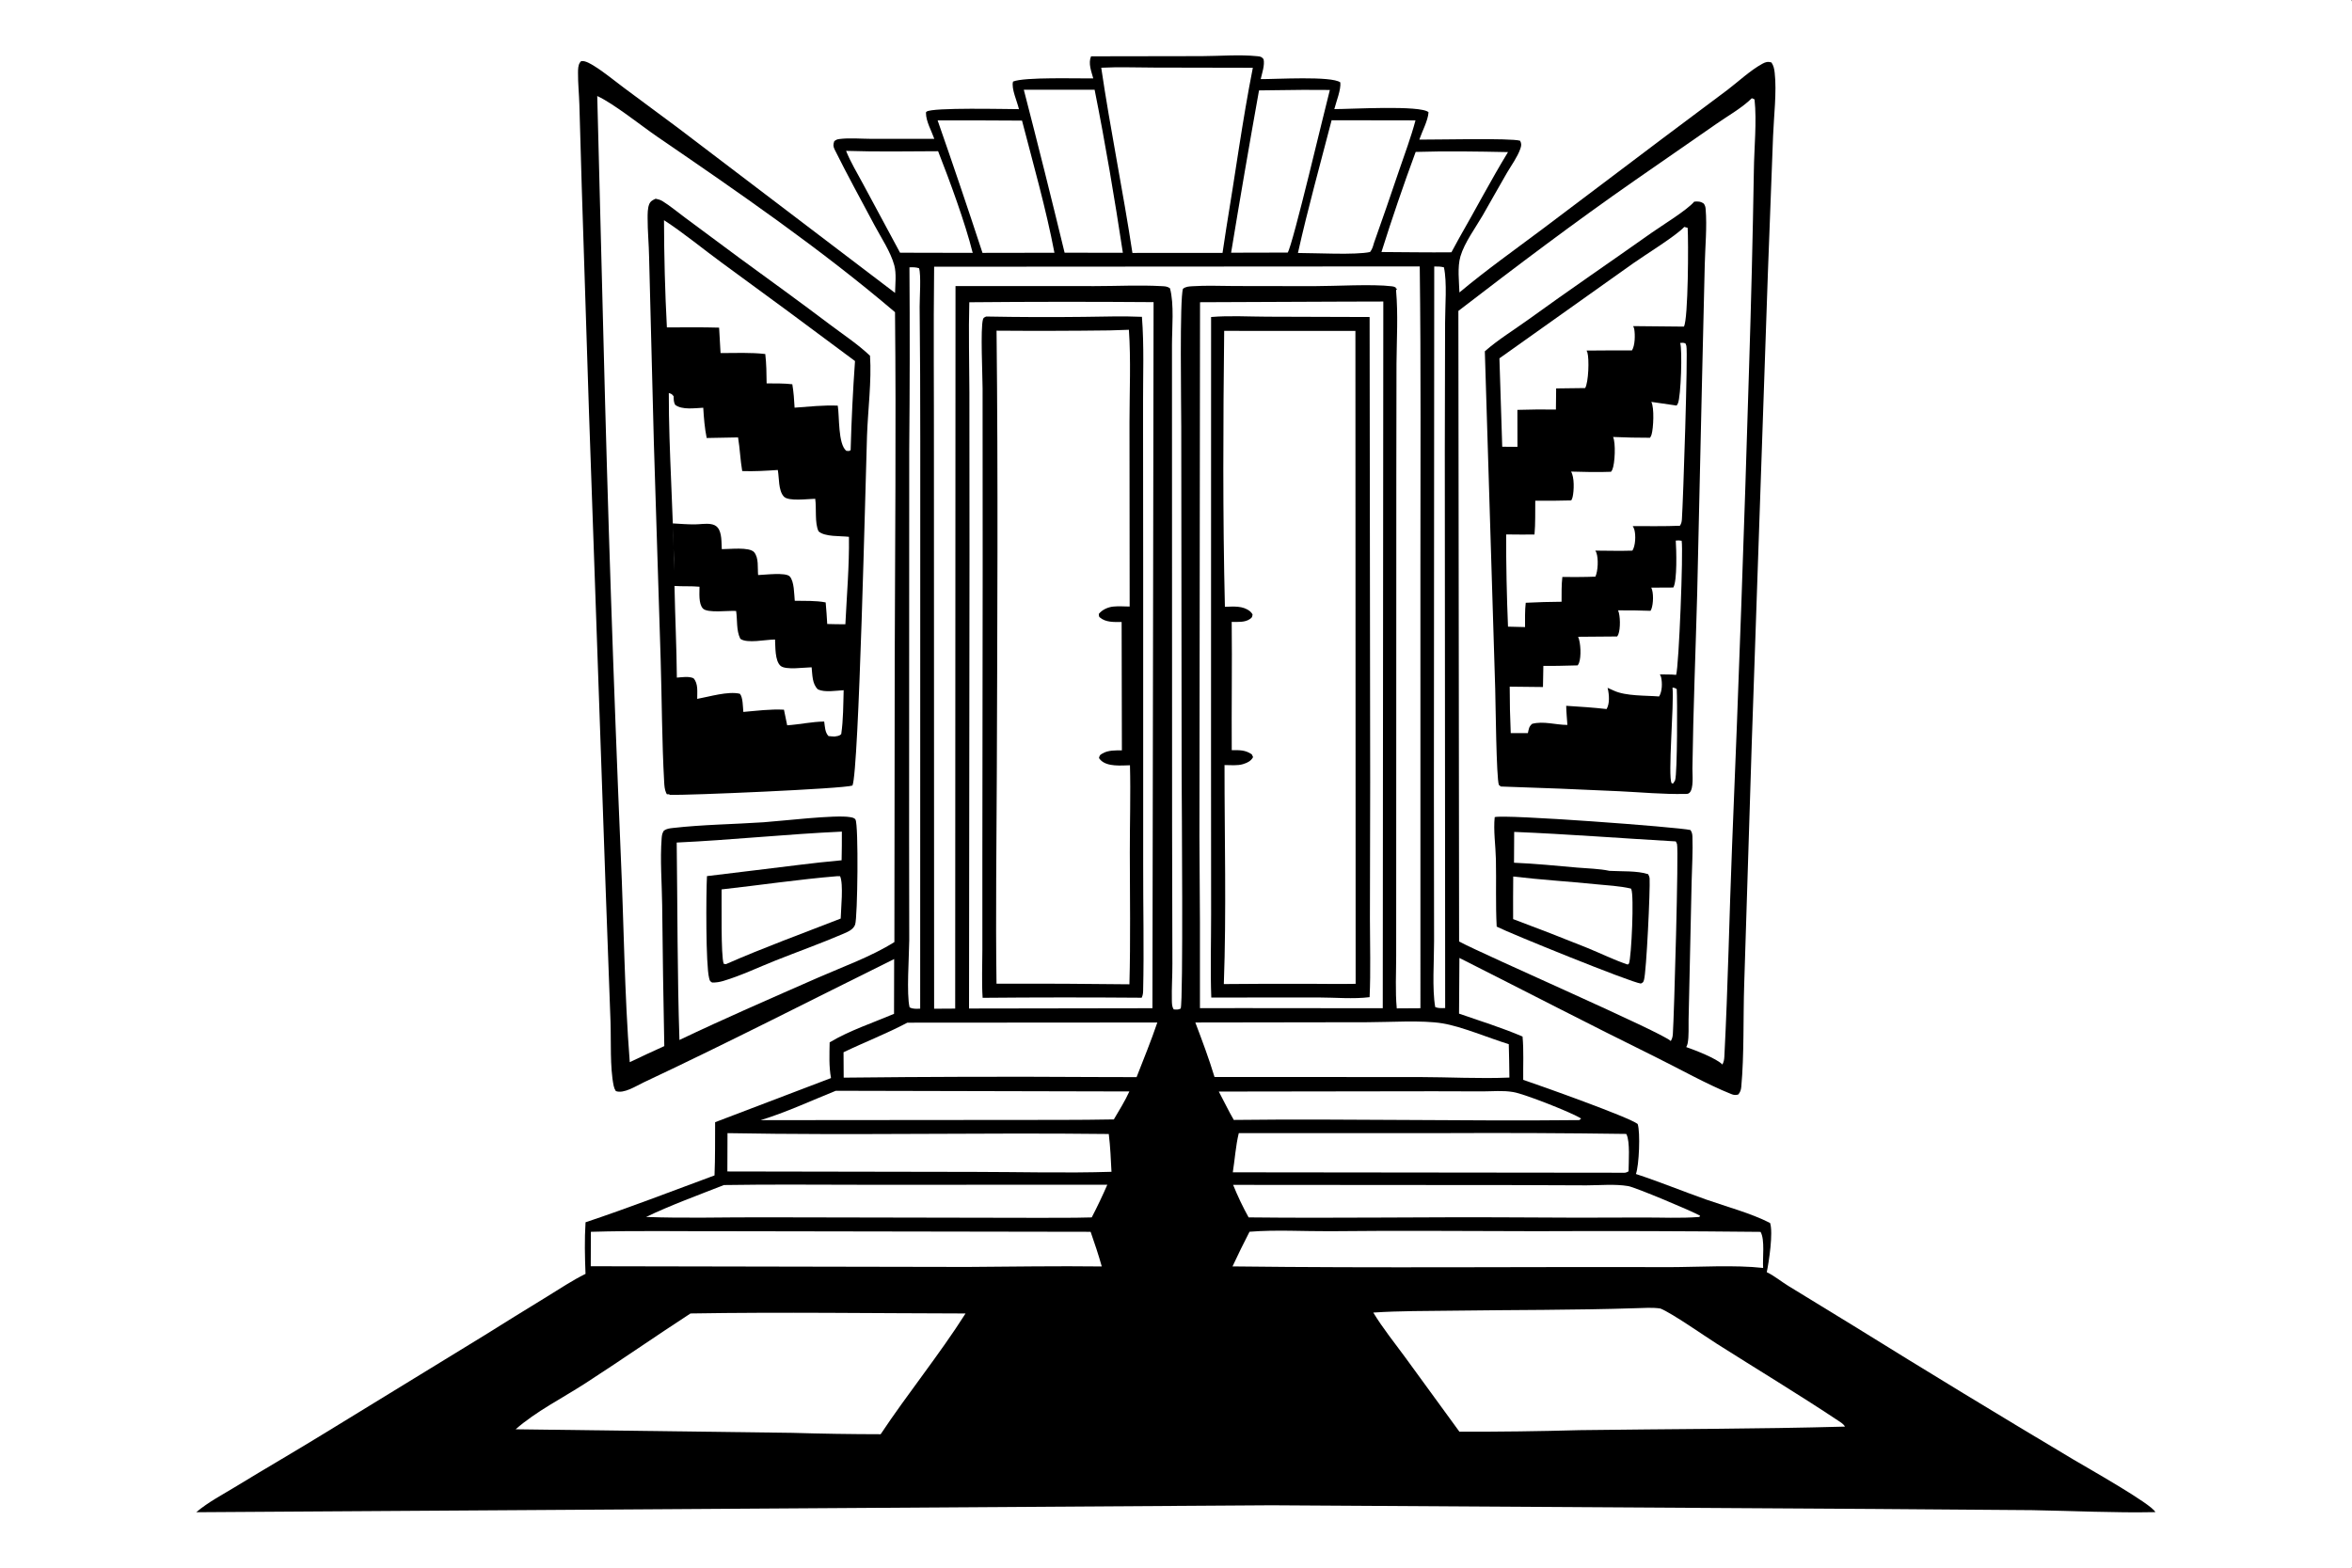 <?xml version="1.0" encoding="utf-8" ?>
<svg xmlns="http://www.w3.org/2000/svg" xmlns:xlink="http://www.w3.org/1999/xlink" width="1024" height="683">
	<rect width="100%" height="100%" fill="#808080" stroke="none"/>
	<path fill="white" transform="matrix(0.667 0 0 0.667 0 -6.10352e-05)" d="M0 0L1534.69 0C1535.54 1.344 1535.84 2.508 1535.91 4.092C1536.57 18.507 1536 33.162 1536 47.604L1536.01 132.471L1536.01 391.421L1536.01 865.91L1536 981.169C1536 989.131 1537.19 1015.2 1535.79 1021.39C1535.57 1022.35 1535.21 1023.17 1534.69 1024L0 1024L0 0Z"/>
	<path transform="matrix(0.667 0 0 0.667 0 -6.10352e-05)" d="M712.172 36.764L784.51 36.644C796.227 36.599 808.914 35.52 820.5 36.678C822.644 36.893 823.373 36.902 824.774 38.635C825.655 42.521 823.768 47.791 822.909 51.646C832.28 51.761 869.141 49.442 874.874 53.796C875.419 58.415 872.166 66.441 870.957 71.225C880.324 71.315 927.431 68.463 932.451 73.272C932.142 78.662 928.222 85.852 926.439 91.149C936.947 91.245 986.216 90.008 992.233 91.888C993.23 93.856 993.095 95.059 992.366 97.144C990.474 102.561 986.598 107.791 983.691 112.747C978.284 121.968 973.182 131.369 967.813 140.614C963.136 148.669 955.912 158.416 953.291 167.341C951.208 174.433 952.395 183.554 952.616 190.937C970.042 176.354 988.824 163.013 1007.01 149.393L1085.31 90.323L1127.6 58.668C1134.83 53.158 1142.45 45.962 1150.38 41.611C1152.5 40.449 1154 40.09 1156.27 40.761C1157.72 42.851 1158.11 45.005 1158.4 47.482C1159.82 59.836 1157.82 76.238 1157.34 88.902L1153.96 178.232L1143.46 484.427L1138.5 642.713C1137.8 663.852 1138.52 689.042 1136.58 709.649C1136.39 711.664 1135.92 712.98 1134.66 714.552C1132.72 715.103 1131.77 714.958 1129.88 714.199C1113.81 707.764 1096.04 697.676 1080.32 689.936C1037.54 668.873 995.191 646.874 952.61 625.407L952.368 661.768C966.173 666.578 980.391 670.952 993.82 676.726C994.67 685.968 994.138 695.687 994.255 704.989C1004.85 708.553 1063.86 729.528 1068.97 733.833C1070.78 739.215 1069.9 760.952 1067.81 766.458C1083.23 771.51 1098.41 777.748 1113.74 783.166C1127.34 787.975 1142.61 791.922 1155.39 798.438C1157.51 804.648 1154.66 823.765 1153.23 830.557C1157.82 832.689 1162.79 836.772 1167.25 839.493L1210.04 865.689Q1281.17 909.841 1353.08 952.698C1361.76 957.91 1404.59 981.938 1406.88 987.216C1380.18 987.774 1353.09 986.389 1326.37 985.923L1224.56 985.152L829.971 982.744L128.098 987.28C135.832 980.682 145.633 975.6 154.329 970.28C173.761 958.391 193.509 947.023 212.899 935.067L315.728 872.088Q336.429 859.125 357.267 846.384C365.459 841.354 373.569 835.917 382.192 831.66C381.747 820.522 381.493 809.114 382.207 797.988C410.525 788.527 438.389 777.744 466.389 767.39C466.874 755.837 466.71 744.209 466.785 732.644L542.432 703.83C541.007 696.253 541.417 688.204 541.54 680.53C554.184 672.91 569.903 667.701 583.568 661.904L583.646 626.134C529.193 653.049 475.083 680.852 420.103 706.674C415.157 708.997 407.25 714.237 401.983 712.336C401.237 711.191 400.839 710.21 400.558 708.862C398.076 696.922 398.944 679.514 398.504 666.949L395.347 580.644L384.442 268.778L379.732 122.218L378.173 68.133C377.975 61.236 377.226 54.34 377.293 47.441C377.314 45.316 377.301 42.48 378.635 40.716C379.226 39.935 379.033 40.009 379.899 39.899C382.161 39.612 385.847 41.85 387.758 43.031C394.458 47.172 400.774 52.503 407.103 57.203L442.819 83.7L584.237 191.237C584.343 185.653 585.207 178.593 583.736 173.204C581.306 164.305 575.131 155.179 570.786 146.999C562.098 130.644 553.04 114.246 544.825 97.659C543.758 95.503 543.813 94.361 544.557 92.187C545.607 91.33 546.382 90.963 547.744 90.784C554.373 89.913 561.741 90.621 568.463 90.64L609.845 90.623C608.042 85.509 604.414 79.191 604.417 73.805C604.417 73.233 604.342 73.256 604.868 72.864C608.652 70.045 656.971 71.265 665.093 71.264C664.095 66.587 659.909 57.648 661.254 53.249C668.694 50.167 703.803 51.351 713.611 51.189C712.366 46.638 710.198 41.344 712.172 36.764Z"/>
	<path fill="white" transform="matrix(0.667 0 0 0.667 0 -6.10352e-05)" d="M389.841 62.687C400.662 67.665 418.444 82.015 429.25 89.41C482.009 125.521 535.487 162.336 584.208 203.812C584.988 279.517 584.21 355.304 584.017 431.015L583.799 615.035C568.634 624.595 550.15 631.151 533.705 638.383C503.562 651.638 473.218 664.784 443.503 678.964C442.079 636.089 442.267 592.98 441.709 550.071C477.677 548.406 513.54 544.559 549.51 542.932C549.621 549.16 549.422 555.42 549.35 561.649C530.666 563.296 511.961 565.945 493.323 568.115L461.462 571.983C460.854 583.611 460.63 630.066 462.87 638.551C463.334 640.305 463.302 640.555 464.84 641.467C467.404 641.51 469.709 641.151 472.164 640.416C483.671 636.977 494.911 631.582 506.064 627.139C520.869 621.242 536.058 615.847 550.677 609.546C553.56 608.303 557.101 606.782 558.179 603.601C559.812 598.785 560.482 538.571 558.409 535.103C557.685 533.893 556.243 533.733 554.958 533.491C545.644 531.744 509.654 536.077 498.373 536.829C478.769 538.134 458.656 538.342 439.174 540.565C436.998 540.813 435.225 541.013 433.365 542.255C432.267 543.881 432.041 545.262 431.893 547.177C430.794 561.371 432.042 576.495 432.218 590.774Q432.68 636.869 433.609 682.957Q422.279 688.074 411.068 693.448C407.565 648.485 407.232 603.211 405.191 558.163Q398.064 389.328 393.87 220.395L389.841 62.687Z"/>
	<path transform="matrix(0.667 0 0 0.667 0 -6.10352e-05)" d="M427.968 129.742C429.543 130.054 431.124 130.498 432.502 131.35C437.536 134.464 442.373 138.574 447.157 142.091L482.938 168.626C502.503 182.911 522.106 197.077 541.439 211.68C550.24 218.329 559.883 224.66 567.885 232.251C569.009 248.519 566.482 268.013 565.926 284.609C564.962 313.396 560.636 503.251 556.433 512.851C550.493 514.98 448.281 519.342 436.924 518.934L437.019 518.52L435.289 518.526C435.071 518.155 434.981 518.018 434.787 517.591C433.825 515.475 433.655 512.877 433.527 510.583C432.041 483.945 432.047 457.021 431.231 430.34L426.794 289.053L423.687 167.809C423.536 159.343 422.712 150.855 422.725 142.396C422.73 139.618 422.692 136.049 423.714 133.436C424.532 131.343 426.013 130.624 427.968 129.742Z"/>
	<path fill="white" transform="matrix(0.667 0 0 0.667 0 -6.10352e-05)" d="M436.554 256.606C438.401 257.143 438.505 257.222 439.713 258.723C439.765 260.763 439.675 262.493 440.712 264.315C445.262 267.782 453.629 266.41 459.032 266.199C459.436 272.873 459.934 279.396 461.277 285.956L481.76 285.571C482.969 292.834 483.21 300.249 484.466 307.544C492.223 307.823 499.956 307.375 507.689 306.83C508.681 312.037 507.946 320.137 511.635 324.19C514.652 327.504 527.452 325.683 532.114 325.638C533.043 331.836 531.677 341.485 534.297 346.877C538.308 350.612 548.768 349.792 554.137 350.481C554.398 369.369 552.715 388.671 551.809 407.562C547.868 407.62 543.902 407.453 539.96 407.384Q539.584 400.332 538.944 393.299C532.495 392.028 525.347 392.36 518.768 392.219C518.336 387.882 518.458 379.505 515.479 376.328C512.831 373.504 499.011 375.329 494.848 375.428C494.404 370.867 495.412 364.124 492.209 360.491C489.06 356.918 476.011 358.587 471.137 358.524C470.874 354.22 471.286 347.768 468.39 344.366C467.251 343.028 465.675 342.434 463.978 342.162C460.731 341.642 456.758 342.34 453.436 342.358C448.711 342.384 443.931 341.994 439.214 341.711C439.246 352.043 440.08 362.329 439.883 372.673C439.631 334.007 436.485 295.316 436.554 256.606Z"/>
	<path fill="white" transform="matrix(0.667 0 0 0.667 0 -6.10352e-05)" d="M433.418 143.756C446.402 152.171 458.851 162.572 471.404 171.724Q514.941 203.46 558.093 235.718Q556.03 264.771 555.242 293.887C554.197 294.718 553.628 294.394 552.352 294.307C546.938 289.595 548.004 272.232 546.841 264.827C537.483 264.422 527.996 265.477 518.662 266.152C518.39 260.986 518.028 255.971 517.172 250.859C511.62 250.22 505.986 250.344 500.403 250.302C500.322 243.879 500.282 237.514 499.519 231.127C489.944 230.011 479.97 230.514 470.332 230.507L469.388 213.904C458.062 213.542 446.639 213.788 435.302 213.748C434.057 190.524 433.483 167.017 433.418 143.756Z"/>
	<path fill="white" transform="matrix(0.667 0 0 0.667 0 -6.10352e-05)" d="M440.271 382.549C445.703 382.934 451.132 382.544 456.593 383.057C456.614 387.207 455.886 393.995 458.769 397.222C461.69 400.493 475.739 398.475 480.489 398.88C481.404 404.815 480.498 411.543 483.227 417.029C487.577 420.319 500.014 417.497 505.898 417.516C506.18 422.237 505.75 431.399 509.482 434.692C512.771 437.593 525.041 435.701 529.774 435.653C530.308 440.572 530.068 446.529 533.91 450.102C538.42 452.191 545.705 450.883 550.683 450.613C550.414 460.033 550.477 469.904 549.113 479.221C547.825 480.632 546.541 480.507 544.696 480.857C543.381 480.835 542.072 480.674 540.764 480.545C538.436 478.006 538.468 474.408 537.983 471.073C529.984 471.156 521.854 472.991 513.821 473.528L511.72 463.339C502.946 462.853 493.945 464.054 485.198 464.796C484.888 461.742 484.982 455.192 482.937 452.933C475.19 451.098 463.015 454.855 455.091 456.279C455.043 451.739 455.873 446.305 452.666 442.797C449.51 441.376 445.204 442.163 441.808 442.391C441.64 422.451 440.64 402.492 440.271 382.549Z"/>
	<path fill="white" transform="matrix(0.667 0 0 0.667 0 -6.10352e-05)" d="M1143.46 64.137C1144.17 64.279 1144.63 64.582 1145.25 64.933C1146.8 79.224 1144.98 96.76 1144.81 111.352Q1143.74 175.705 1141.68 240.034Q1137.03 396.102 1130.59 552.107C1128.75 597.942 1127.93 643.922 1125.55 689.717C1125.45 691.716 1125.22 693.208 1124.26 694.995C1120.57 691.035 1106.08 685.472 1100.67 683.602C1101.11 682.717 1101.42 682.098 1101.6 681.118C1102.49 676.374 1102.08 670.539 1102.2 665.643L1102.97 630.957L1104.19 575.54C1104.41 565.825 1105.06 555.895 1104.71 546.188C1104.64 544.521 1104.39 543.284 1103.4 541.896C1095.45 539.951 981.298 531.461 975.646 533.486C974.733 542.151 976.24 552.241 976.432 561.034C976.749 575.632 976.17 590.386 976.942 604.948C984.672 609.012 1064.53 641.408 1071.03 642.123C1072.41 641.444 1072.59 641.396 1073.07 639.838C1074.7 634.576 1077.2 580.396 1076.76 573.519C1076.69 572.537 1076.27 571.595 1075.82 570.735C1068.81 568.387 1058.12 568.983 1050.59 568.555C1043.99 567.125 1036.34 567.015 1029.59 566.422C1015.84 565.213 1002.03 563.822 988.249 563.244L988.364 543.119C1023.54 544.56 1058.68 547.324 1093.82 549.326C1094.16 549.909 1094.47 550.432 1094.65 551.09C1095.79 555.264 1092.75 663.087 1091.93 675.071C1091.8 676.881 1091.49 678.101 1090.57 679.672C1085.88 674.437 969.325 623.737 952.409 614.676L951.934 202.982C989.752 173.882 1028.06 144.954 1067.23 117.702L1120.57 80.713C1127.88 75.604 1137.19 70.382 1143.46 64.137Z"/>
	<path transform="matrix(0.667 0 0 0.667 0 -6.10352e-05)" d="M1105.87 131.651C1108.35 131.403 1110.1 131.477 1112.15 132.967C1112.93 134.149 1113.21 135.004 1113.33 136.428C1114.31 148.22 1113.02 161.011 1112.75 172.864L1111.03 245.631L1107.82 387.372C1106.79 425.489 1105.21 463.624 1104.7 501.752C1104.65 505.618 1105.66 514.69 1102.85 517.519C1101.95 518.43 1101.11 518.296 1099.87 518.324C1085.69 518.651 1071.11 517.231 1056.93 516.569Q1018.3 514.722 979.637 513.484L978.379 512.476C976.692 508.258 976.232 457.651 975.976 449.696L969.201 229.344C977.863 221.72 988.655 215.115 998.041 208.321C1024.41 189.233 1051.36 170.87 1077.93 152.059C1084.73 147.246 1101.13 137.286 1105.87 131.651Z"/>
	<path fill="white" transform="matrix(0.667 0 0 0.667 0 -6.10352e-05)" d="M1096.7 223.895C1098.1 223.751 1098.83 223.658 1100.16 224.224C1100.46 224.935 1100.58 225.151 1100.76 225.848C1101.86 230.041 1098.64 327.378 1097.83 339.101C1097.72 340.723 1097.42 341.854 1096.55 343.245C1086.32 343.672 1075.99 343.442 1065.74 343.489C1066.21 344.301 1066.56 344.934 1066.81 345.842C1067.81 349.506 1067.57 356.275 1065.52 359.491C1057.48 359.765 1049.35 359.502 1041.29 359.481C1041.63 360.054 1041.8 360.27 1042.02 360.86C1043.44 364.698 1043.07 372.813 1041.38 376.466C1034.2 376.804 1026.99 376.7 1019.8 376.703C1019.18 382.051 1019.32 387.482 1019.29 392.86Q1007.59 392.934 995.898 393.526C995.282 398.748 995.489 404.14 995.452 409.396L984.328 409.12Q983.07 379.031 983.112 348.916C989.275 349.049 995.456 348.974 1001.62 348.979C1002.28 341.725 1002.02 334.213 1002.12 326.921Q1013.86 327.019 1025.6 326.707C1026.02 325.913 1026.32 325.325 1026.51 324.442C1027.45 320.28 1027.74 311.551 1025.48 307.889C1034.18 308.121 1042.85 308.366 1051.55 308.012C1051.88 307.567 1052.23 307.07 1052.45 306.559C1054.14 302.626 1054.73 289.174 1052.91 285.281Q1064.96 285.823 1077.02 285.801C1077.43 285.153 1077.82 284.46 1078.03 283.719C1079.27 279.498 1079.9 266.176 1077.88 262.377L1094.37 264.768C1094.74 264.233 1094.99 263.93 1095.24 263.359C1097.22 258.823 1098.19 228.101 1096.7 223.895Z"/>
	<path fill="white" transform="matrix(0.667 0 0 0.667 0 -6.10352e-05)" d="M1099.39 148.151L1101.59 148.732C1102.15 156.44 1102.02 208.678 1099.13 213.231L1065.99 212.907C1066.32 213.573 1066.61 214.144 1066.73 214.887C1067.36 218.666 1067.27 225.548 1065.23 228.778Q1050.41 228.725 1035.6 228.874C1035.76 229.186 1036.03 229.682 1036.13 230.044C1037.42 234.453 1036.9 249.516 1034.7 253.35Q1025.23 253.529 1015.75 253.588L1015.6 267.376Q1003.03 267.195 990.458 267.591L990.5 291.75L980.557 291.646L978.726 233.944L1066.07 171.894C1074.31 166.049 1093.62 154.262 1099.39 148.151Z"/>
	<path fill="white" transform="matrix(0.667 0 0 0.667 0 -6.10352e-05)" d="M1093.83 352.926C1095.27 352.756 1096.26 352.78 1097.68 353.048C1098.82 359.927 1095.9 434.808 1094.07 440.6C1090.61 440.236 1086.94 440.379 1083.46 440.296C1083.81 440.941 1084.1 441.495 1084.27 442.219C1085.1 445.958 1085 451.422 1082.95 454.701C1074.27 453.997 1061.22 454.539 1053.42 450.895C1052.06 450.259 1050.68 449.67 1049.31 449.054C1049.35 449.23 1049.41 449.404 1049.45 449.582C1050.38 453.544 1050.81 459.326 1048.68 462.911C1039.91 461.908 1031.12 461.357 1022.31 460.796C1022.39 464.951 1022.81 469.133 1023.09 473.28C1015.52 473.283 1007.4 470.577 1000.06 472.574C997.911 474.479 997.937 475.892 997.298 478.611L986.111 478.618Q985.433 463.464 985.438 448.294L1007.15 448.533L1007.4 434.755C1014.86 434.838 1022.33 434.577 1029.78 434.407C1030.16 433.819 1030.39 433.534 1030.63 432.914C1032.23 428.904 1031.82 419.599 1030.1 415.732L1055.58 415.527C1055.95 414.928 1056.12 414.721 1056.36 414.104C1057.77 410.495 1057.69 401.969 1056.19 398.475Q1066.77 398.391 1077.34 398.782C1077.61 398.281 1077.76 398.062 1077.95 397.553C1079.23 394.091 1079.44 386.919 1077.85 383.653L1092.24 383.576C1094.85 379.121 1094.23 358.821 1093.83 352.926Z"/>
	<path fill="white" transform="matrix(0.667 0 0 0.667 0 -6.10352e-05)" d="M1091.7 448.88C1092.9 449.017 1093.47 449.199 1094.47 449.896C1094.89 456.524 1094.89 504.722 1093.42 509.333C1093.2 509.998 1092.44 510.916 1092.06 511.539L1091.17 511.355C1088.5 507.3 1092.83 459.378 1091.7 448.88Z"/>
	<path fill="white" transform="matrix(0.667 0 0 0.667 0 -6.10352e-05)" d="M632.691 197.333Q692.837 196.788 752.983 197.257L752.233 658.232L632.523 658.421L632.826 362.058L632.753 256.258C632.701 236.641 632.154 216.941 632.691 197.333Z"/>
	<path transform="matrix(0.667 0 0 0.667 0 -6.10352e-05)" d="M643.671 206.644Q675.475 207.248 707.283 206.873C719.946 206.76 732.724 206.26 745.374 206.846C746.869 225.723 746.052 245.202 746.112 264.143L746.194 372.221L746.2 565.07C746.14 592.223 746.787 619.511 746.171 646.648C746.13 648.472 745.983 649.706 745.216 651.385Q693.305 650.973 641.395 651.44C640.711 641.05 641.225 630.305 641.225 619.871L641.223 560.507L641.422 372.496L641.368 253.6C641.347 245.011 639.902 214.481 641.607 208.572C642.008 207.183 642.472 207.312 643.671 206.644Z"/>
	<path fill="white" transform="matrix(0.667 0 0 0.667 0 -6.10352e-05)" d="M724.211 215.712L736.872 215.299C738.228 235.216 737.266 255.693 737.258 275.672L737.37 395.991C733.865 395.956 730.139 395.663 726.664 396.011C723.237 396.354 719.343 398.085 717.232 400.808C717.316 401.514 717.2 402.481 717.761 402.977C721.703 406.466 727.236 406.068 732.129 406.097L732.299 489.898C728.119 489.861 723.329 489.728 719.61 491.926C717.93 492.92 717.788 493.019 717.351 494.903C717.706 495.401 718.072 495.889 718.509 496.32C722.956 500.708 731.864 499.725 737.572 499.618C738.069 518.618 737.447 537.672 737.472 556.68C737.509 585.336 737.987 613.963 737.21 642.614L694.125 642.243L650.462 642.211C649.814 596.624 650.499 550.937 650.65 505.341C650.97 408.908 651.536 312.317 650.484 215.89Q687.349 216.176 724.211 215.712Z"/>
	<path fill="white" transform="matrix(0.667 0 0 0.667 0 -6.10352e-05)" d="M876.541 196.923Q889.738 196.813 902.936 196.852L902.577 658.243L811.875 658.159L783.25 658.185Q783.43 602.317 782.911 546.451L783.304 197.311L876.541 196.923Z"/>
	<path transform="matrix(0.667 0 0 0.667 0 -6.10352e-05)" d="M790.519 206.966C802.493 205.939 815.123 206.733 827.159 206.754L893.997 206.972L894.365 510.786L894.195 599.911C894.195 616.888 894.764 634.056 893.988 651.011C883.471 652.342 871.365 651.224 860.695 651.217L790.649 651.261C789.983 633.313 790.551 615.116 790.535 597.142L790.479 492.872L790.519 206.966Z"/>
	<path fill="white" transform="matrix(0.667 0 0 0.667 0 -6.10352e-05)" d="M799.068 216.014L884.725 216.042L884.876 642.305C874.51 642.506 864.117 642.317 853.748 642.283Q826.292 642.206 798.837 642.466C800.562 595.007 799.257 546.998 799.291 499.479C803.06 499.48 807.747 499.995 811.361 498.875C814.077 498.034 816.587 496.893 817.928 494.285L817.109 492.526C812.924 489.537 808.939 489.726 804.005 489.75C803.82 461.837 804.293 433.92 803.978 406.012C807.763 406.02 812.588 406.446 815.815 404.164C817.295 403.118 817.303 402.947 817.602 401.16C817.165 400.439 816.667 399.718 816.009 399.178C811.259 395.285 805.244 396.019 799.54 396.157C798.081 336.243 798.399 275.948 799.068 216.014Z"/>
	<path fill="white" transform="matrix(0.667 0 0 0.667 0 -6.10352e-05)" d="M609.742 174.134L926.72 173.933C927.553 239.467 927.131 305.056 927.15 370.596L927.16 658.237L911.716 658.333C910.668 647.068 911.34 635.173 911.332 623.847L911.356 557.913L911.427 309.396L911.54 237.473C911.663 221.575 912.664 205.28 911.25 189.442L911.919 189.005L911.203 189.531L911.885 188.583L911.121 188.272L911.042 187.711C910.195 187.22 909.565 187.037 908.591 186.916C895.829 185.33 871.333 186.832 857.447 186.819L805.766 186.738C796.708 186.724 787.409 186.258 778.384 186.872C776.044 187.032 774.052 187.063 772.181 188.524C769.92 194.467 771.055 266.091 771.048 278.634L771.297 505.061C771.38 523.543 772.403 653.785 770.683 658.443C768.913 659.33 768.102 659.115 766.157 659.009C764.918 657.265 764.968 655.136 764.916 653.015C764.721 645.154 765.297 637.177 765.257 629.288L765.067 539.686L765.005 286.977L764.99 225.369C764.965 214.564 766.525 198.367 763.658 188.164C761.737 186.876 760.299 186.927 758.04 186.803C743.674 186.013 728.801 186.797 714.384 186.788L623.693 186.755L623.484 658.479L609.733 658.565L609.607 297.77C609.679 256.565 609.242 215.335 609.742 174.134Z"/>
	<path fill="white" transform="matrix(0.667 0 0 0.667 0 -6.10352e-05)" d="M1067.59 854.08C1072.94 853.95 1078.52 853.48 1083.83 854.29C1091.49 857.403 1112.43 872.097 1120.61 877.288C1147 894.027 1173.98 910.284 1199.98 927.585C1201.69 928.722 1203.2 929.619 1204.34 931.378C1146.66 932.989 1088.77 932.902 1031.06 933.695Q991.845 934.799 952.615 934.713L917.073 885.943C910.111 876.44 902.487 866.995 896.378 856.933C913.662 855.769 931.335 855.935 948.669 855.694C988.273 855.144 1028.02 855.376 1067.59 854.08Z"/>
	<path fill="white" transform="matrix(0.667 0 0 0.667 0 -6.10352e-05)" d="M450.71 857.513C510.479 856.523 570.459 857.423 630.246 857.52C613.073 884.543 592.59 909.647 574.835 936.356Q545.974 936.324 517.125 935.454L336.577 933.126C349.829 921.48 367.104 912.777 381.927 903.203C405.036 888.28 427.64 872.528 450.71 857.513Z"/>
	<path fill="white" transform="matrix(0.667 0 0 0.667 0 -6.10352e-05)" d="M718.818 44.217C730.252 43.627 741.9 44.095 753.36 44.117L817.772 44.249C810.943 78.8 806.258 114.09 800.461 148.861Q799.164 156.973 797.984 165.103L739.176 165.131C733.047 124.725 724.767 84.675 718.818 44.217Z"/>
	<path fill="white" transform="matrix(0.667 0 0 0.667 0 -6.10352e-05)" d="M868.11 803.821C912.914 803.327 957.771 803.752 1002.58 803.81Q1075.88 803.481 1149.18 804.245C1152.15 809.428 1150.39 821.498 1150.86 827.804C1132.51 825.733 1108.47 827.239 1089.56 827.275C994.546 826.965 899.513 827.959 804.501 826.796Q809.825 815.368 815.608 804.166C832.784 802.78 850.841 803.924 868.11 803.821Z"/>
	<path fill="white" transform="matrix(0.667 0 0 0.667 0 -6.10352e-05)" d="M472.756 803.813L711.887 804.2C714.499 811.702 717.024 819.178 719.171 826.828C689.902 826.463 660.582 826.957 631.313 827.148L385.607 826.687L385.681 804.208C414.655 803.337 443.762 803.912 472.756 803.813Z"/>
	<path fill="white" transform="matrix(0.667 0 0 0.667 0 -6.10352e-05)" d="M780.23 667.546L892.639 667.375C906.86 667.381 928.218 665.891 941.634 668.127C954.221 670.225 971.909 677.729 984.835 681.715C985.095 688.972 985.121 696.249 985.244 703.509C965.668 704.341 945.534 703.191 925.899 703.162L792.765 703.146C789.126 691.131 784.679 679.282 780.23 667.546Z"/>
	<path fill="white" transform="matrix(0.667 0 0 0.667 0 -6.10352e-05)" d="M592.258 667.665L755.429 667.555C751.366 679.568 746.492 691.404 741.891 703.221L713.625 703.149Q632.163 702.651 550.705 703.56L550.604 686.982C564.385 680.357 578.746 674.826 592.258 667.665Z"/>
	<path fill="white" transform="matrix(0.667 0 0 0.667 0 -6.10352e-05)" d="M808.594 739.773L943.441 739.767Q1002.47 739.47 1061.49 740.301C1061.55 740.414 1061.61 740.528 1061.67 740.641C1064.07 745.117 1063.07 758.949 1063.02 764.721C1061.09 765.915 1060.29 765.672 1058.06 765.638L804.696 765.362C806.035 756.856 806.569 748.146 808.594 739.773Z"/>
	<path fill="white" transform="matrix(0.667 0 0 0.667 0 -6.10352e-05)" d="M474.867 739.787C557.783 741.314 640.793 739.371 723.736 740.351C724.743 748.507 725.088 756.824 725.508 765.029C695.748 765.96 665.777 765.115 635.987 765.087L474.78 764.81L474.867 739.787Z"/>
	<path fill="white" transform="matrix(0.667 0 0 0.667 0 -6.10352e-05)" d="M804.906 773.562L988.741 773.698L1035.48 773.871C1044.31 773.857 1054.11 772.894 1062.78 774.353C1067.43 775.134 1104.52 790.711 1109.73 793.712L1109.25 794.503C1096.97 795.492 1084.02 794.795 1071.67 794.869Q1029.87 795.126 988.07 794.791C930.389 794.441 872.7 795.444 815.018 794.792Q809.31 784.488 804.906 773.562Z"/>
	<path fill="white" transform="matrix(0.667 0 0 0.667 0 -6.10352e-05)" d="M472.515 773.67C504.311 773.134 536.187 773.53 567.992 773.513L722.785 773.46Q718.065 784.308 712.609 794.805C699.189 795.202 685.705 795.011 672.276 795.071L497.603 794.741C472.334 794.661 446.981 795.472 421.729 794.5C438.211 786.637 455.533 780.37 472.515 773.67Z"/>
	<path fill="white" transform="matrix(0.667 0 0 0.667 0 -6.10352e-05)" d="M668.27 58.569L714.495 58.594C721.529 93.734 727.54 129.573 732.93 165.01L694.911 165.003Q682.004 111.682 668.27 58.569Z"/>
	<path fill="white" transform="matrix(0.667 0 0 0.667 0 -6.10352e-05)" d="M869.19 78.5L923.942 78.589C920.985 89.678 916.859 100.654 913.149 111.516Q905.165 135.199 896.794 158.748C896.2 160.934 895.709 162.674 894.3 164.519C885.106 166.595 858.25 165.158 847.205 165.161C853.702 136.124 861.73 107.307 869.19 78.5Z"/>
	<path fill="white" transform="matrix(0.667 0 0 0.667 0 -6.10352e-05)" d="M833.324 58.877Q850.681 58.543 868.04 58.738C864.729 71.15 843.864 159.933 840.529 164.895L803.588 164.985Q812.315 111.939 821.807 59.023L833.324 58.877Z"/>
	<path fill="white" transform="matrix(0.667 0 0 0.667 0 -6.10352e-05)" d="M612.028 78.622Q639.568 78.534 667.107 78.739C674.485 107.29 682.737 136.046 688.263 165.017L641.304 165.093Q627.087 121.715 612.028 78.622Z"/>
	<path fill="white" transform="matrix(0.667 0 0 0.667 0 -6.10352e-05)" d="M545.55 712.129L737.171 712.571C734.288 718.896 730.557 724.842 727.038 730.83Q709.458 731.142 691.875 731.148L496.451 731.313C513.062 726.263 529.433 718.606 545.55 712.129Z"/>
	<path fill="white" transform="matrix(0.667 0 0 0.667 0 -6.10352e-05)" d="M795.563 712.641L935.786 712.441L967.706 712.531C974.17 712.512 981.027 711.84 987.408 712.915L988.044 713.025C995.012 714.2 1026.09 726.363 1032.06 730.263L1030.9 731.277C955.731 732.073 880.52 730.29 805.344 731.166C801.845 725.177 798.85 718.765 795.563 712.641Z"/>
	<path fill="white" transform="matrix(0.667 0 0 0.667 0 -6.10352e-05)" d="M552.266 98.496C572.257 99.147 592.34 98.811 612.339 98.72C619.857 117.926 629.997 145.34 634.911 165.09L587.501 164.987L563.252 119.921C559.532 112.929 555.175 105.836 552.266 98.496Z"/>
	<path fill="white" transform="matrix(0.667 0 0 0.667 0 -6.10352e-05)" d="M936.176 173.998C938.409 173.93 940.32 173.981 942.495 174.521C944.63 184.145 943.257 200.188 943.258 210.524L943.071 294.542L943.309 658.119C941.018 658.182 938.988 658.371 936.82 657.486C934.725 645.575 936.112 626.995 936.069 614.553L935.956 516.331L936.176 173.998Z"/>
	<path fill="white" transform="matrix(0.667 0 0 0.667 0 -6.10352e-05)" d="M924.05 99.183C944.063 98.553 964.307 98.893 984.325 99.302C973.092 117.708 963.064 136.99 952.294 155.687L947.385 164.717C932.176 164.883 916.934 164.604 901.723 164.539Q912.094 131.59 924.05 99.183Z"/>
	<path fill="white" transform="matrix(0.667 0 0 0.667 0 -6.10352e-05)" d="M593.632 174.536C595.869 174.447 597.731 174.411 599.893 175.116C601.33 179.481 600.242 194.93 600.282 200.298Q600.728 244.355 600.691 288.414L600.636 658.523C598.171 658.588 595.964 658.875 593.729 657.658C591.624 649.358 593.415 624.232 593.498 613.853L593.407 547.608L593.485 293.799Q594.034 234.168 593.632 174.536Z"/>
	<path fill="white" transform="matrix(0.667 0 0 0.667 0 -6.10352e-05)" d="M987.734 572.247C1005.64 574.384 1023.72 575.464 1041.67 577.287C1049.22 578.054 1057.17 578.381 1064.56 580.121C1064.64 580.244 1064.72 580.362 1064.78 580.491C1066.73 584.457 1064.89 624.946 1063.29 629.05L1062.47 629.727C1053.54 626.74 1044.95 622.47 1036.23 618.911Q1012.07 609.166 987.67 600.045C987.57 590.784 987.704 581.509 987.734 572.247Z"/>
	<path fill="white" transform="matrix(0.667 0 0 0.667 0 -6.10352e-05)" d="M546.523 572.025L548.356 572.046C550.664 577.192 548.889 593.56 548.754 599.69C523.808 609.445 498.379 618.664 473.871 629.453L472.401 629.242C470.469 624.41 471.131 588.86 470.999 580.666C496.212 577.876 521.225 574.113 546.523 572.025Z"/>
</svg>

